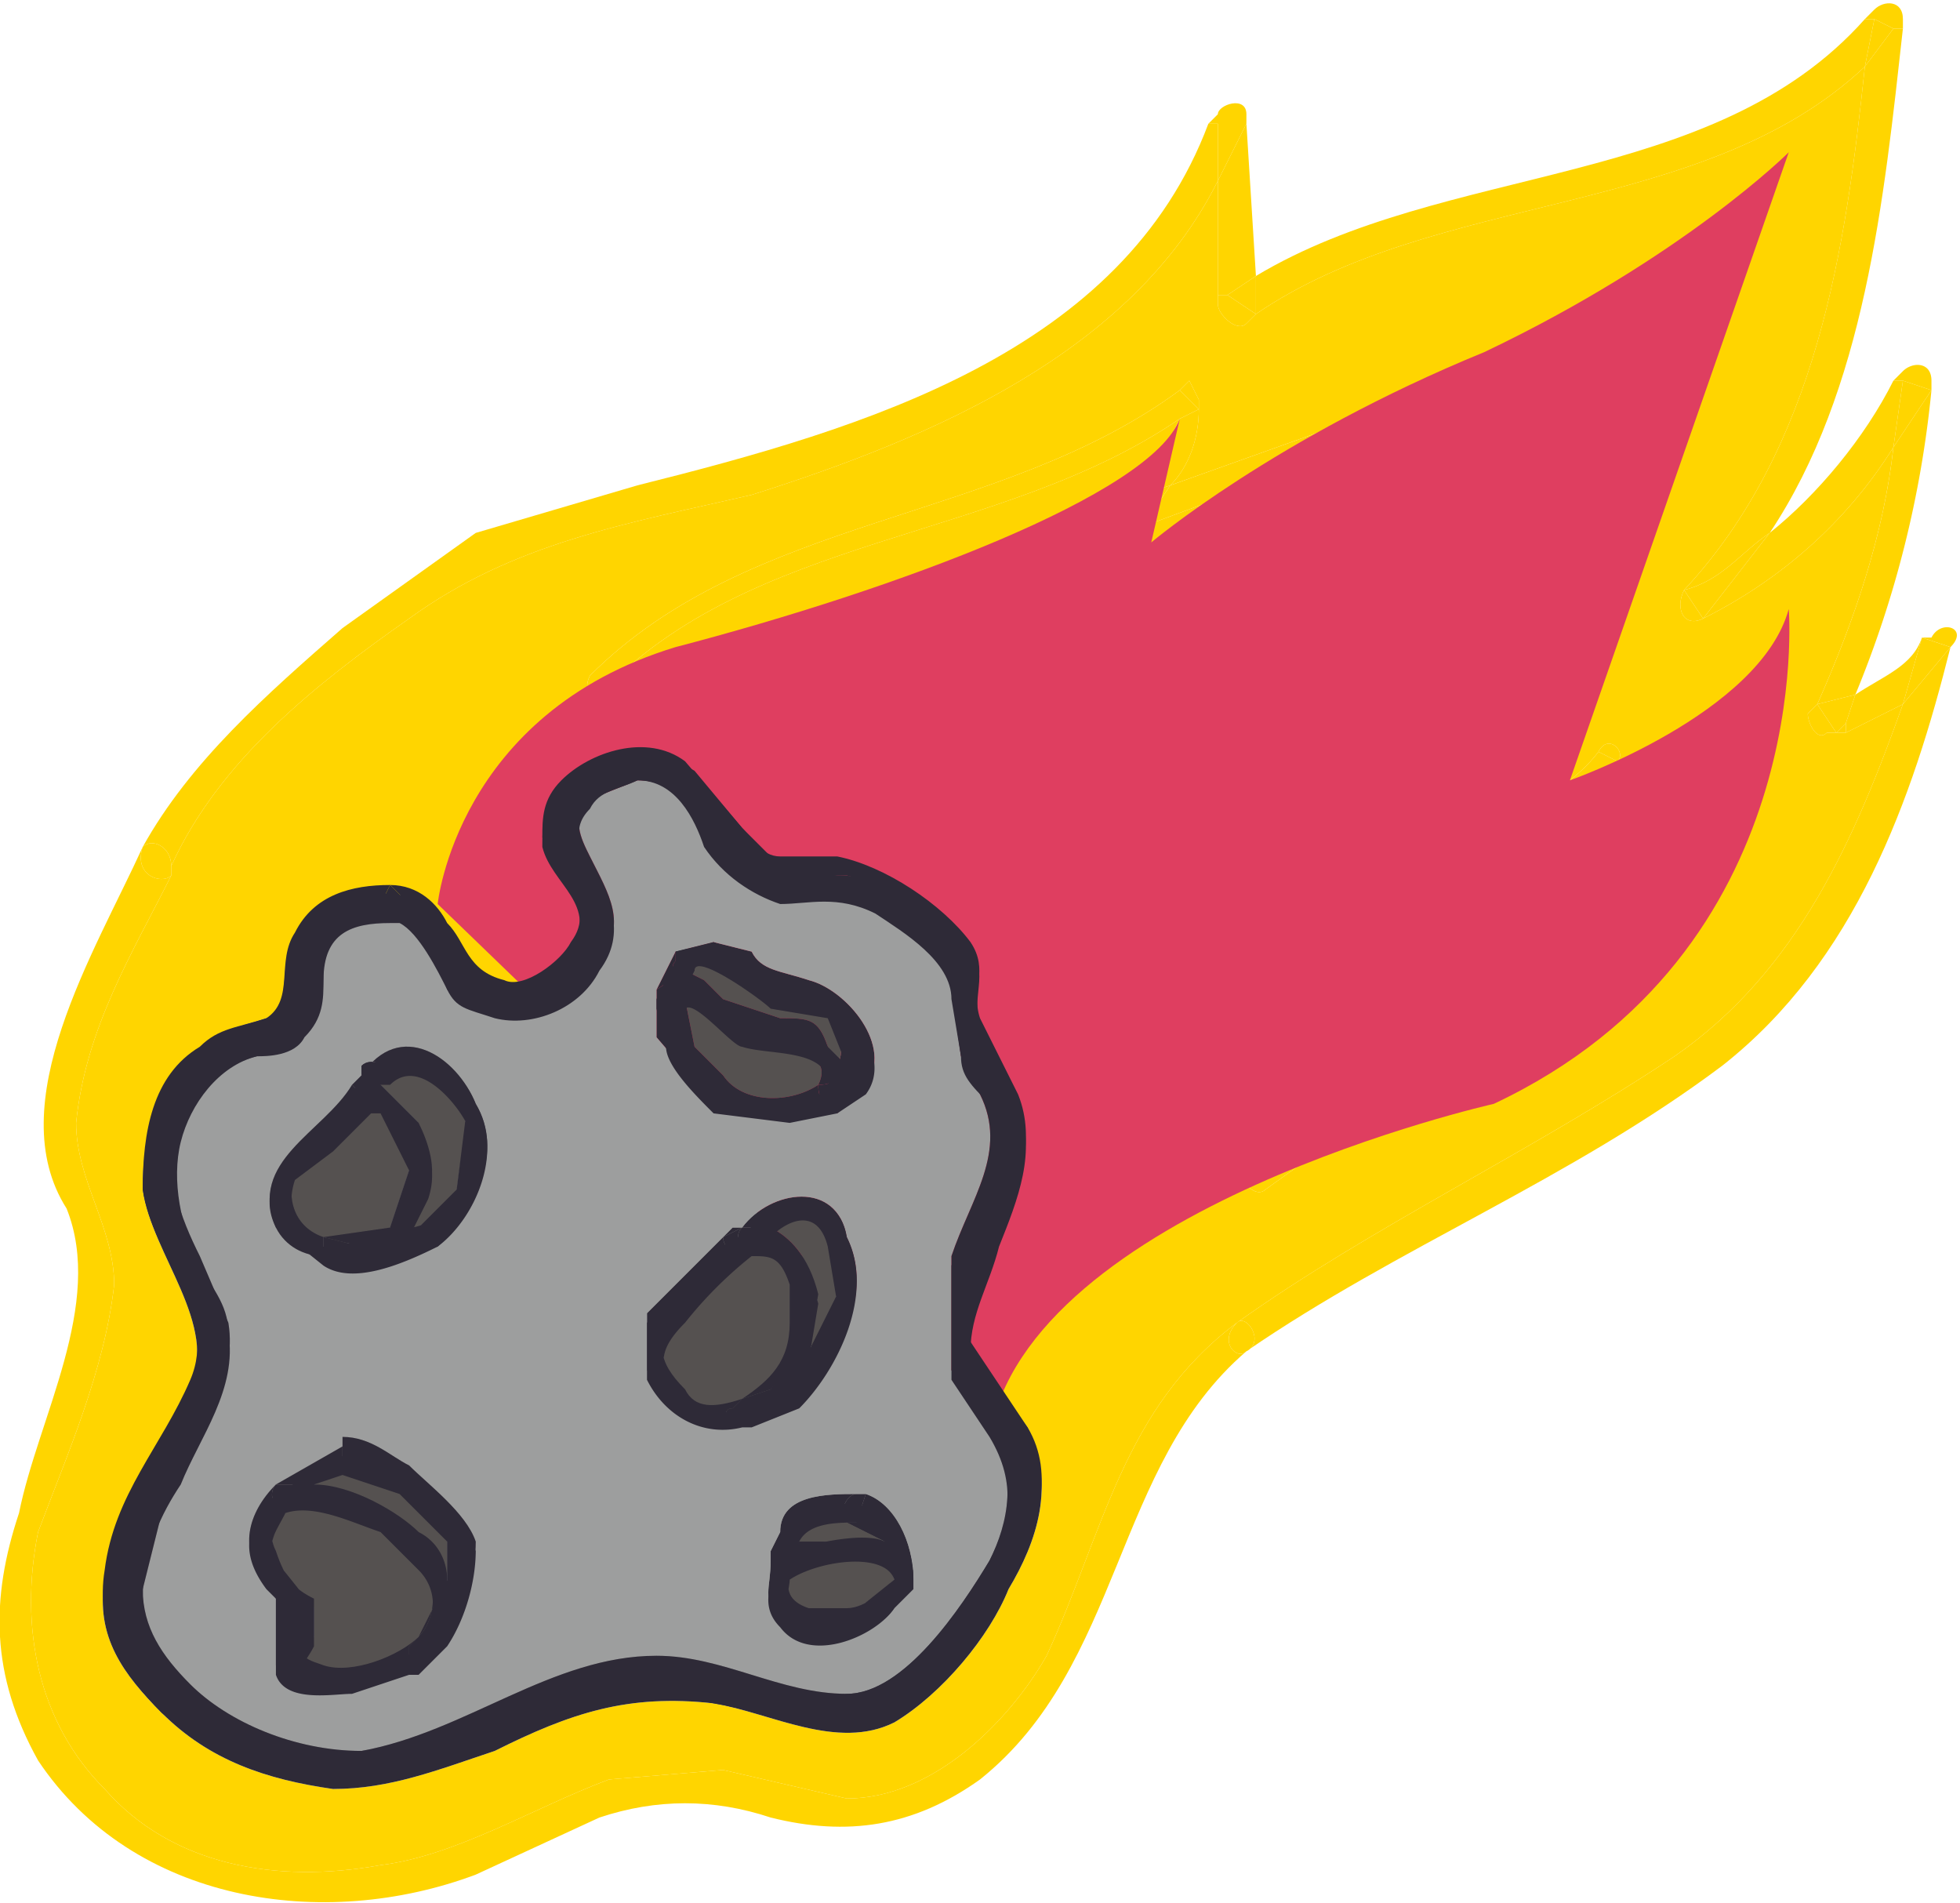 <svg xmlns="http://www.w3.org/2000/svg" width="275" height="267" viewBox="0 0 206 200"><path d="M203 67c1-2 4-1 2 1l-3-1h1zm0 0M205 68c-4 16-10 33-24 44-16 12-34 19-50 30 2-1 0-4-1-3 14-10 31-18 46-28 13-9 19-23 24-37l5-6zm0 0" fill="#ffd500"/><path d="M202 67l3 1-5 6 2-7zm-2-28c1-1 3-1 3 1v1l-3-1h-1l1-1zm0 0M203 41a112 112 0 0 1-8 32l-4 1c4-9 7-18 8-27l4-6zm0 0" fill="#ffd500"/><path d="M200 40l3 1-4 6 1-7zm2 27l-2 7-6 3v-1l1-3c3-2 6-3 7-6zm-5-66c1-1 3-1 3 1v1h-1l-2-1h-1l1-1zm0 0" fill="#ffd500"/><path d="M199 3h1c-2 18-4 38-14 53-3 2-5 5-9 6 14-15 17-36 19-55l3-4zm0 37h1l-1 7c-5 8-12 14-20 18l7-9c5-4 10-10 13-16zm0 0" fill="#ffd500"/><path d="M197 2l2 1-3 4 1-5zm2 45c-1 9-4 18-8 27l-1 1c0 1 1 3 2 2h2l6-3c-5 14-11 28-24 37-15 10-32 18-46 28-12 9-14 22-20 35-4 7-12 15-21 15l-13-3-12 1c-8 3-16 8-24 9-11 2-22 0-29-8-7-7-9-17-7-27 3-8 7-17 8-26 0-6-4-11-4-17 1-10 6-18 10-26v-1c5-11 15-19 25-26 11-8 23-10 36-13 19-6 40-15 49-33v13c0 1 2 3 3 2l1-1c19-13 47-10 64-26-2 19-5 40-19 55-1 2 0 4 2 3 8-4 15-10 20-18zm-22 47c0-1-1-2-2-1-4 3-7 5-11 6 3-6 5-12 6-19 1-1-1-3-2-1-3 4-9 7-14 8 16-15 21-38 23-59v-1h-3c-4 9-14 11-23 14l-28 10c2-2 3-5 3-8v-1l-1-2-1 1c-19 14-45 13-62 30-1 2 1 3 1 2 16-17 42-16 61-29l-4 8-1 1 1 2h1l35-13c6-2 13-5 18-10-2 20-8 42-24 56l-1 1c-1 0 0 2 1 1h1c6-1 12-3 17-7-2 6-4 11-8 17 0 1 0 2 2 2l10-4c-6 8-14 14-23 16-2 1-2 3 0 3 12-4 22-11 28-22v-1zm-37 26c1-1 1-3-1-2-3 1-6 2-8 5-1 1 1 3 2 2l7-5zm-34 47c3-5 5-11 2-17l-6-8c0-4 2-7 3-11 2-5 4-10 2-15l-4-8c-1-3 1-6-1-8-3-5-9-8-14-8l-6-1-4-4-5-6c-5-3-11-2-14 2-2 1-2 4-2 6 1 4 6 6 3 11-1 2-5 4-7 4-3-1-4-4-6-6-1-3-3-4-6-4-4-1-8 0-10 5-2 2 0 7-3 8s-5 1-7 4c-5 3-6 9-6 14 1 7 8 14 5 21s-8 13-9 20c-1 6 2 10 6 14 5 5 11 7 18 8 6 0 11-2 17-4 8-4 14-6 23-5 6 1 13 5 19 2 5-3 10-9 12-14zm0 0" fill="#ffd500"/><path d="M196 2h1l-1 5c-17 16-45 13-64 26v-4c20-12 48-9 64-27zm-2 74v1h-2c-1 1-2-1-2-2l1-1 2 3 1-1zm0 0" fill="#ffd500"/><path d="M195 73l-1 3-1 1-2-3 4-1zm-9-17l-7 9-2-3c4-1 6-4 9-6zm0 0" fill="#ffd500"/><path d="M179 65c-2 1-3-1-2-3l2 3zm-4 28c1-1 2 0 2 1v1-1l-2-1zm0 0" fill="#ffd500"/><path d="M177 94v1c-6 11-16 18-28 22-2 0-2-2 0-3 9-2 17-8 23-16l5-4zm0 0" fill="#ffd500"/><path d="M175 93l2 1-5 4 3-5zm0-66h2v1h-1l-1-1h-1 1zm0 0M176 28h1c-2 21-7 44-23 59l-4 1c16-14 22-36 24-56l2-4zm0 0" fill="#ffd500"/><path d="M175 27l1 1-2 4 1-5zm0 66l-3 5-10 4v-1l2-2c4-1 7-3 11-6zm0 0" fill="#ffd500"/><path d="M174 27h1l-1 5c-5 5-12 8-18 10l-35 13v-1l2-3 28-10c9-3 19-5 23-14zm-6 52c1-2 3 0 2 1l-2-1zm0 0M170 80c-1 7-3 13-6 19l-3 1h-1c4-6 6-11 8-17l2-3zm0 0" fill="#ffd500"/><path d="M168 79l2 1-2 3v-4zm0 0M168 79v4c-5 4-11 6-17 7l3-3c5-1 11-4 14-8zm-4 20l-2 2-1-1 3-1zm0 0" fill="#ffd500"/><path d="M162 101v1c-2 0-2-1-2-2h1l1 1zm-8-14l-3 3-1-2 4-1zm0 0" fill="#ffd500"/><path d="M151 90h-1c-1 1-2-1-1-1l1-1 1 2zm-12 28c2-1 2 1 1 2l-7 5c-1 1-3-1-2-2 2-3 5-4 8-5zm-8-105l1 16-3 2h-1V19l3-6zm0 0" fill="#ffd500"/><path d="M132 29v4l-3-2 3-2zm0 0" fill="#ffd500"/><path d="M132 33l-1 1c-1 1-3-1-3-2v-1h1l3 2zm-2 106c1-1 3 2 1 3-1 1-3-1-1-3zm1-127v1h-4l1-1c0-1 3-2 3 0zm-3 1h3l-3 6v-6zm0 0" fill="#ffd500"/><path d="M130 139c-2 2 0 4 1 3-14 12-13 33-28 45-7 5-14 6-22 4-6-2-12-2-18 0l-13 6c-16 6-36 3-46-12-5-9-5-17-2-26 2-10 9-22 5-32-7-11 3-27 8-38-1 3 2 4 3 3-4 8-9 16-10 26 0 6 4 11 4 17-1 9-5 18-8 26-2 10 0 20 7 27 7 8 18 10 29 8 8-1 16-6 24-9l12-1 13 3c9 0 17-8 21-15 6-13 8-26 20-35zm0 0" fill="#ffd500"/><path d="M128 13v6c-9 18-30 27-49 33-13 3-25 5-36 13-10 7-20 15-25 26 0-2-2-3-3-2 5-9 13-16 21-23l14-10 17-5c24-6 51-14 60-38zm-3 27l1 2v1l-2-2 1-1zm1 3c0 3-1 6-3 8l-3 1 4-8 2-1zm0 0" fill="#ffd500"/><path d="M124 41l2 2-2 1v-3zm0 0M124 41v3c-19 13-45 12-61 29 0 1-2 0-1-2 17-17 43-16 62-30zm-4 11l3-1-2 3-1-2zm0 0M121 54v1h-1l-1-2 1-1 1 2zm0 0" fill="#ffd500"/><path d="M104 151c3 5 2 9 0 13-3 5-9 14-15 14-7 1-13-3-20-3-11 0-20 8-31 9-7 1-14-2-18-6-3-3-5-6-5-10 0-5 2-9 4-12 2-5 6-10 5-16 0-3-2-5-3-7-2-4-3-9-2-13s4-8 8-9c1 0 4 0 5-2 2-2 2-4 2-6 0-5 3-6 7-6h1c2 1 4 5 5 7s2 2 5 3c4 1 9-1 11-5 3-4 1-8-1-11-1-2-2-4 0-6 1-2 3-2 5-3 4 0 6 4 7 7 2 3 5 5 8 6 3 0 6-1 10 1 3 2 8 5 8 9l1 6c0 2 1 3 3 5 2 6-2 11-4 17v12l4 6zm-8 15c0-4-2-7-6-8-3 0-8 0-8 4l-1 2v2c0 1-1 3 1 5 3 4 10 1 12-2l2-2v-1zm-5-51c3-4-2-10-6-11l-6-3-4-2-4 1v1l-2 4v1l1 4c0 2 3 5 5 7l8 1 5-1 3-2zm-7 33c4-4 8-12 5-18-1-6-8-4-11 0h-1l-1 1-8 8v6c2 4 6 6 10 5h1l5-2zm-38-17c4-3 7-10 4-15-2-5-8-8-12-3l-1 2c-3 4-11 8-8 14l5 4c3 2 8 0 12-2zm1 42c2-3 3-7 3-10-1-3-5-6-7-8s-4-3-7-2l-7 4c-3 3-4 6-1 10l1 1v8c1 3 6 2 8 2l6-2h1l2-2 1-1zm0 0" fill="#8c8786"/><path d="M94 166l-5 4h-4c-3-1-2-3-2-4 3-2 10-3 11 0zm-4-6l3 2c-2-1-7 0-10 1l1-1c1-2 4-2 6-2zm-3-53l2 5-2-2c-1-2-2-2-5-2l-6-2-2-2h-2l1-2c0-2 7 3 8 4l6 1zm0 24l1 6-3 6 1-6c-1-4-3-7-5-7 2-2 5-3 6 1zm-9-21c3 1 10 0 9 5h-1c-2 1-8 1-10-1l-3-3-1-5c1-1 5 4 6 4zm0 0" fill="#555150"/><path d="M83 135v5c0 4-2 7-5 8s-5 0-6-1c-3-3-3-5 0-8a43 43 0 0 1 7-7c2 0 3 0 4 3zm-34-17l-1 7-5 5 2-4c1-3 0-5-1-8l-4-4h1c3-3 7 2 8 4zm-2 44v5c0-3-1-4-3-5-2-3-7-5-11-6l3-1 6 2 5 5zm0 0" fill="#555150"/><path d="M44 165c2 2 2 5 0 8-2 2-7 3-10 3-3-1-2-1-1-3v-4l-4-5c-1-2 0-3 1-5 3-1 7 1 10 2l4 4zm-1-42l-2 6c-2 2-5 2-7 1v1c-3-1-4-4-3-7l4-3 4-4h1l3 6zm0 0" fill="#555150"/><path d="M15 89c1-1 3 0 3 2v1c-1 1-4 0-3-3zm0 0" fill="#ffd500"/><path d="M46 95s2-20 25-27c23-6 50-16 53-24 2-8 0 0 0 0l-3 13s13-11 35-20c21-10 32-21 32-21l-23 66s20-7 23-18c0 0 3 36-31 52 0 0-49 11-53 35zm0 0" fill="#df3e60"/><path d="M91 157c3 1 5 5 5 9v-1l-3-3-4-2h1l1-3zm0 0" fill="#2e2a37"/><path d="M94 166v-2l-1-2 3 3v1h-2zm0 0" fill="#2e2a37"/><path d="M94 166c-1 1-3 3-5 3h-4c-3-1-2-3-2-4v-1c3-1 10-2 11 2zm0 0" fill="#555150"/><path d="M89 160c-1-1 0-3 1-3h1l-1 3h-1zm-3-46c2 0 2-1 2-2v4c-1 0-2 0-2-2zm0 0" fill="#2e2a37"/><path d="M78 110c3 0 10 0 8 4-3 2-8 2-10-1l-3-3-1-5 6 5zm8 26c-1-4-3-6-5-7 2-2 5-2 6 1l1 6-3 6 1-6zm7 26H83l1-1c1-2 4-1 5-1l4 2zm0 0" fill="#555150"/><path d="M94 166c-1-4-8-3-11-2v-2h10l1 2v2zm0 0M83 164c-1 2-1 0-1-1l1-1v2zm0 0" fill="#2e2a37"/><path d="M83 134v5c0 4-2 6-5 8-3 1-5 1-6-1-3-3-3-5-1-8l8-7c2 0 3 0 4 3zm0 0" fill="#555150"/><path d="M81 163l1-2c0-4 5-4 8-4h1-1c-1 0-2 2-1 3-1 0-4-1-5 1l-1 1-1 1zm1 0c0 1 0 3 1 1v1c0 1-1 3 2 4h4c2 0 4-2 5-3h2l-2 3c-2 3-9 5-12 1-2-2-1-3-1-6v-1zm-2-34h1l-1 1v-1zm-2 0h2-2zm0 0h2v1h-1c-1 1-2 0-1-1zm1 20h-1v1l1-1zm0 0" fill="#2e2a37"/><path d="M85 142l-4 4-3 1c3-2 5-4 5-8v-5c-1-3-2-3-4-3l1-1 1-1c2 1 4 3 5 7l-1 6zm0 0" fill="#2e2a37"/><path d="M87 130c-1-3-4-3-6-1h-1-2c3-4 10-5 11 1 3 6-1 13-5 17l-5 2 6-7 3-6-1-6zm0 0" fill="#2e2a37"/><path d="M78 131c-1 1-2 0-2-1l2-1c-1 1 0 2 1 1h1l-1 1h-1zm0 0" fill="#2e2a37"/><path d="M78 129l-2 1 1-1h1zm7 13l-6 7-1 1c-2-1-2-2-1-2l1-1 3-1 4-4zm-4-37c-1 0-8-6-8-4v1-1c0-1-1-2-2-1l4-1 4 1c1 2 3 2 6 3 4 1 9 7 6 11l-3 3v-1-4c1-2 0-4-1-6l-6-1zm0 0" fill="#2e2a37"/><path d="M74 103l-2-1h1v-1c0-2 7 4 8 4l6 1c1 2 2 4 1 6l-1-2c-1-3-2-3-5-3l-6-2-2-2zm0 0" fill="#555150"/><path d="M73 102c-1 0-3 0-2-1v-1c1-1 2 0 2 1v1zm5 8l-6-5v-3l2 1 2 2 6 2c3 0 4 0 5 3l1 2c0 1 0 2-2 2 2-4-5-4-8-4zm0 0M71 105h-2v-1l3-2v3h-1zm0 0" fill="#2e2a37"/><path d="M69 104l2-4v1c-1 1 1 1 2 1h-1l-3 2zm-1 40v-6l8-8c0 1 1 2 2 1h1l-8 7c-2 3-2 5 1 8 1 2 3 2 6 1l-1 1c-1 0-1 1 1 2-4 0-8-1-10-6zm7-28l-6-7v-4h3l1 5 3 3c2 3 7 3 10 1 0 2 1 2 2 2v1h-5c-2 0-5 1-8-1zm0 0" fill="#2e2a37"/><path d="M49 117l-1 8c-1 2-3 4-5 4l2-4c1-2 0-5-1-7l-4-4v-1h1c3-3 7 1 8 4zm0 0" fill="#555150"/><path d="M44 172l3-6c1 2 1 5-1 7l-3 2v-2l1-1zm0 0" fill="#2e2a37"/><path d="M44 164c2 2 2 6 0 8s-7 4-10 3-2-1-1-3v-4c-2-1-3-2-4-5-1-2 0-3 1-5 3-1 7 1 10 2l4 4zm0 0" fill="#555150"/><path d="M46 173l-2 2h-1l3-2zm0 0" fill="#2e2a37"/><path d="M43 123l-2 6-7 1c-3-1-4-4-3-7l4-3 4-4h1c2 2 3 4 3 7zm0 0" fill="#555150"/><path d="M41 95h-1l1-2 2 2h-2zm0 0M41 95h2l-1 1h-1l-1-1h1zm0 0" fill="#2e2a37"/><path d="M41 96h1c2 0 4 5 5 8 1 1 2 2 5 2 4 1 9-1 11-5 3-4 1-7-1-11-1-2-2-4 0-6l5-2c4 0 6 3 7 6l8 6c3 1 6-1 10 1 3 1 8 5 8 9l1 7 2 4c3 6-1 11-3 17v12l4 6c3 5 2 10 0 14-3 5-9 14-15 14-7 0-13-4-20-4-11 0-20 8-31 10-7 0-14-3-18-7-3-3-5-6-5-10l3-12c3-5 7-10 6-16l-3-7c-2-4-4-9-2-13 1-4 4-7 8-8l5-3c2-2 2-4 2-6 0-5 3-6 7-6zm55 70c0-4-2-8-5-9h-1c-3 0-8 0-8 4l-1 2v1c0 3-1 4 1 6 3 4 10 2 12-1l2-3zm-5-52c3-4-2-10-6-11-3-1-5-1-6-3l-4-1-4 1-2 4v5l6 7c3 2 6 1 8 1h5l3-3zm-7 33c4-4 8-11 5-17-1-6-8-5-11-1h-1l-1 1-8 8v6c2 5 6 6 10 6v-1h1l5-2zm-38-16c4-4 7-10 4-15-2-5-8-9-12-3l-1 1c-3 5-11 8-8 15 1 2 3 3 5 3 3 1 8 0 12-1zm1 41c2-2 3-7 3-10-1-3-5-6-7-8-2-1-4-3-7-3v1l-7 4c-3 3-4 7-1 10l1 2v7c1 3 6 3 8 2l6-2h1l2-2 1-1zm0 0" fill="#9d9e9e"/><path d="M41 113h-1 1zm-3 0h2v1l-2-1zm0 0M39 113h-1v-1c1-1 3 0 3 1h-1-1zm0 0M38 113zm0 0" fill="#2e2a37"/><path d="M40 114l-1 2-2-2 1-1 2 1v-1 1zm0 0M37 114l1-1-1 1zm13 48c0 3-1 8-3 10l-1 1c2-2 2-5 1-7v-5l-5-5-6-2v-3c3 0 5 2 7 3 2 2 6 5 7 8zm0 0M36 154v-3 3zm0 0" fill="#2e2a37"/><path d="M47 166c0-2-1-4-3-5-2-2-7-5-11-5l3-2 6 2 5 5v5zm0 0" fill="#555150"/><path d="M43 129c-2 3-5 3-9 3v-2l4 1 5-2zm0 0" fill="#2e2a37"/><path d="M48 125l1-8c-1-3-5-7-8-4 0-1-2-2-3-1v1c4-6 10-2 12 3 3 5 0 11-4 15-4 1-9 2-12 1 4 0 7 0 9-3 2 0 4-2 5-4zm0 0" fill="#2e2a37"/><path d="M44 118c1 2 2 5 1 7l-2 4-5 2-4-1 7-1 2-6c0-3-1-5-3-7h-1l1-2 4 4zm0 54c2-2 2-6 0-8l-4-4c-3-1-7-3-10-2l1-1 2-1c4 0 9 3 11 5 2 1 3 3 3 5l-3 6zm-15-16l7-4v2l-3 2h-4zm0 0" fill="#2e2a37"/><path d="M30 158c-1 1-2-1-1-2h4l-2 1-1 1zm-1-29c-3-7 5-10 8-15l2 2-4 4-4 3c-1 3 0 6 3 7v2c-2 0-4-1-5-3zm0 0" fill="#2e2a37"/><path d="M28 166c-3-3-2-7 1-10-1 1 0 3 1 2-1 2-2 3-1 5 1 3 2 4 4 5v4c-1 2-2 2 1 3s8-1 10-3l-1 1v2l-6 2c-2 1-7 1-8-2v-2-5l-1-2zm1-10zm0 0" fill="#2e2a37"/><path d="M63 101c-2 4-7 6-11 5-3 0-4-1-5-2-1-3-3-8-5-8l1-1 3 4 3 4c1 2 4 2 5 2l7-4c2-2 2-5 1-7l-3-7 1-3c2-3 7-5 10-3 5 2 6 10 12 11h7c4 1 6 3 9 6 2 1 3 2 3 4v3c0 5 4 8 5 13 2 8-7 15-5 23 1 5 6 8 6 13 1 3 0 6-1 8-2 5-6 10-10 13l-3 4h-5c-7 0-14-3-20-3-12 0-21 10-33 9-6 0-12-3-17-7l-5-8v-6c1-4 3-9 6-13 2-3 4-7 4-11l-3-7c-3-4-4-10-3-15 1-4 5-8 10-10l4-1c2-2 0-4 0-6 1-2 2-5 4-6h5l1 1c-4 0-7 1-7 6 0 2 0 4-2 6l-5 3c-4 1-7 4-8 8-2 4 0 9 2 13l3 7c1 6-3 11-6 16l-3 12c0 4 2 7 5 10 4 4 11 7 18 7 11-2 20-10 31-10 7 0 13 4 20 4 6 0 12-9 15-14 2-4 3-9 0-14l-4-6v-12c2-6 6-11 3-17l-2-4-1-7c0-4-5-8-8-9-4-2-7 0-10-1l-8-6c-1-3-3-6-7-6l-5 2c-2 2-1 4 0 6 2 4 4 7 1 11zm0 0" fill="#2e2a37"/><path d="M49 103l-3-4-3-4-2-2c3 0 5 2 6 4 2 2 2 5 6 6 2 1 6-2 7-4 3-4-2-7-3-11 0-2 0-4 2-6 3-3 9-5 13-2l6 7c1 1 2 3 4 3h6c5 1 11 5 14 9 2 3 0 5 1 8l4 8c2 5 0 10-2 15-1 3-3 7-3 11l6 9c3 5 1 11-2 16-2 5-7 12-12 14-6 3-13 0-19-1-9-2-15 0-24 3-5 3-10 5-17 5-6 0-12-3-17-7-4-4-7-9-6-15 1-8 6-13 9-20s-4-13-5-20c0-6 1-12 6-15 2-2 4-2 7-3 3-2 1-6 3-9 2-4 6-5 10-5l-1 2h-5c-2 1-3 4-4 6 0 2 2 4 0 6l-4 1c-5 2-9 6-10 10-1 5 0 11 3 15l3 7c0 4-2 8-4 11-3 4-5 9-6 13v6l5 8c5 4 11 7 17 7 12 1 21-9 33-9 6 0 13 3 20 3h5l3-4c4-3 8-8 10-13 1-2 2-5 1-8 0-5-5-8-6-13-2-8 7-15 5-23-1-5-5-8-5-13v-3c0-2-1-3-3-4-3-3-5-5-9-6h-7c-6-1-7-9-12-11-3-2-8 0-10 3l-1 3 3 7c1 2 1 5-1 7l-7 4c-1 0-4 0-5-2zm0 0" fill="#2e2a37"/><path d="M102 142c0-4 2-7 3-11 2-5 4-10 2-15l-4-8c-1-3 1-6-1-8-3-5-9-8-14-8l-6-1-4-4-5-6c-5-3-11-2-14 2-2 1-2 4-2 6 1 4 6 6 3 11-1 2-5 4-7 4-3-1-4-4-6-6-1-3-3-4-6-4-4-1-8 0-10 5-2 2 0 7-3 8s-5 1-7 4c-5 3-6 9-6 14 1 7 8 14 5 21s-8 13-9 20c-1 6 2 10 6 14 5 5 11 7 18 8 6 0 11-2 17-4 8-4 14-6 23-5 6 1 13 5 19 2 5-3 10-9 12-14 3-5 5-11 2-17l-6-8zm2 22c-3 5-9 14-15 14-7 1-13-3-20-3-11 0-20 8-31 9-7 1-14-2-18-6-3-3-5-6-5-10 0-5 2-9 4-12 2-5 6-10 5-16 0-3-2-5-3-7-2-4-3-9-2-13s4-8 8-9c1 0 4 0 5-2 2-2 2-4 2-6 0-5 3-6 7-6h1c2 1 4 5 5 7s2 2 5 3c4 1 9-1 11-5 3-4 1-8-1-11-1-2-2-4 0-6 1-2 3-2 5-3 4 0 6 4 7 7 2 3 5 5 8 6 3 0 6-1 10 1 3 2 8 5 8 9l1 6c0 2 1 3 3 5 2 6-2 11-4 17v12l4 6c3 5 2 9 0 13zm0 0" fill="#2e2a37"/><path d="M90 158c-3 0-8 0-8 4l-1 2v2c0 1-1 3 1 5 3 4 10 1 12-2l2-2v-1c0-4-2-7-6-8zm-6 4c1-2 4-2 6-2l3 2c-2-1-7 0-10 1l1-1zm5 8h-4c-3-1-2-3-2-4 3-2 10-3 11 0l-5 4zm0-40c-1-6-8-4-11 0h-1l-1 1-8 8v6c2 4 6 6 10 5h1l5-2c4-4 8-12 5-18zm-2 1l1 6-3 6 1-6c-1-4-3-7-5-7 2-2 5-3 6 1zm-15 16c-3-3-3-5 0-8a43 43 0 0 1 7-7c2 0 3 0 4 3v5c0 4-2 7-5 8s-5 0-6-1zm3-30l8 1 5-1 3-2c3-4-2-10-6-11l-6-3-4-2-4 1v1l-2 4v1l1 4c0 2 3 5 5 7zm1-3l-3-3-1-5c1-1 5 4 6 4 3 1 10 0 9 5h-1c-2 1-8 1-10-1zm5-8l6 1 2 5-2-2c-1-2-2-2-5-2l-6-2-2-2h-2l1-2c0-2 7 3 8 4zm-43 7l-1 2c-3 4-11 8-8 14l5 4c3 2 8 0 12-2 4-3 7-10 4-15-2-5-8-8-12-3zm-7 11l4-3 4-4h1l3 6-2 6c-2 2-5 2-7 1v1c-3-1-4-4-3-7zm17 1l-5 5 2-4c1-3 0-5-1-8l-4-4h1c3-3 7 2 8 4l-1 7zm-5 30c-2-2-4-3-7-2l-7 4c-3 3-4 6-1 10l1 1v8c1 3 6 2 8 2l6-2h1l2-2 1-1c2-3 3-7 3-10-1-3-5-6-7-8zm-7 0l6 2 5 5v5c0-3-1-4-3-5-2-3-7-5-11-6l3-1zm-2 21c-3-1-2-1-1-3v-4l-4-5c-1-2 0-3 1-5 3-1 7 1 10 2l4 4c2 2 2 5 0 8-2 2-7 3-10 3zm0 0" fill="#2e2a37"/></svg>